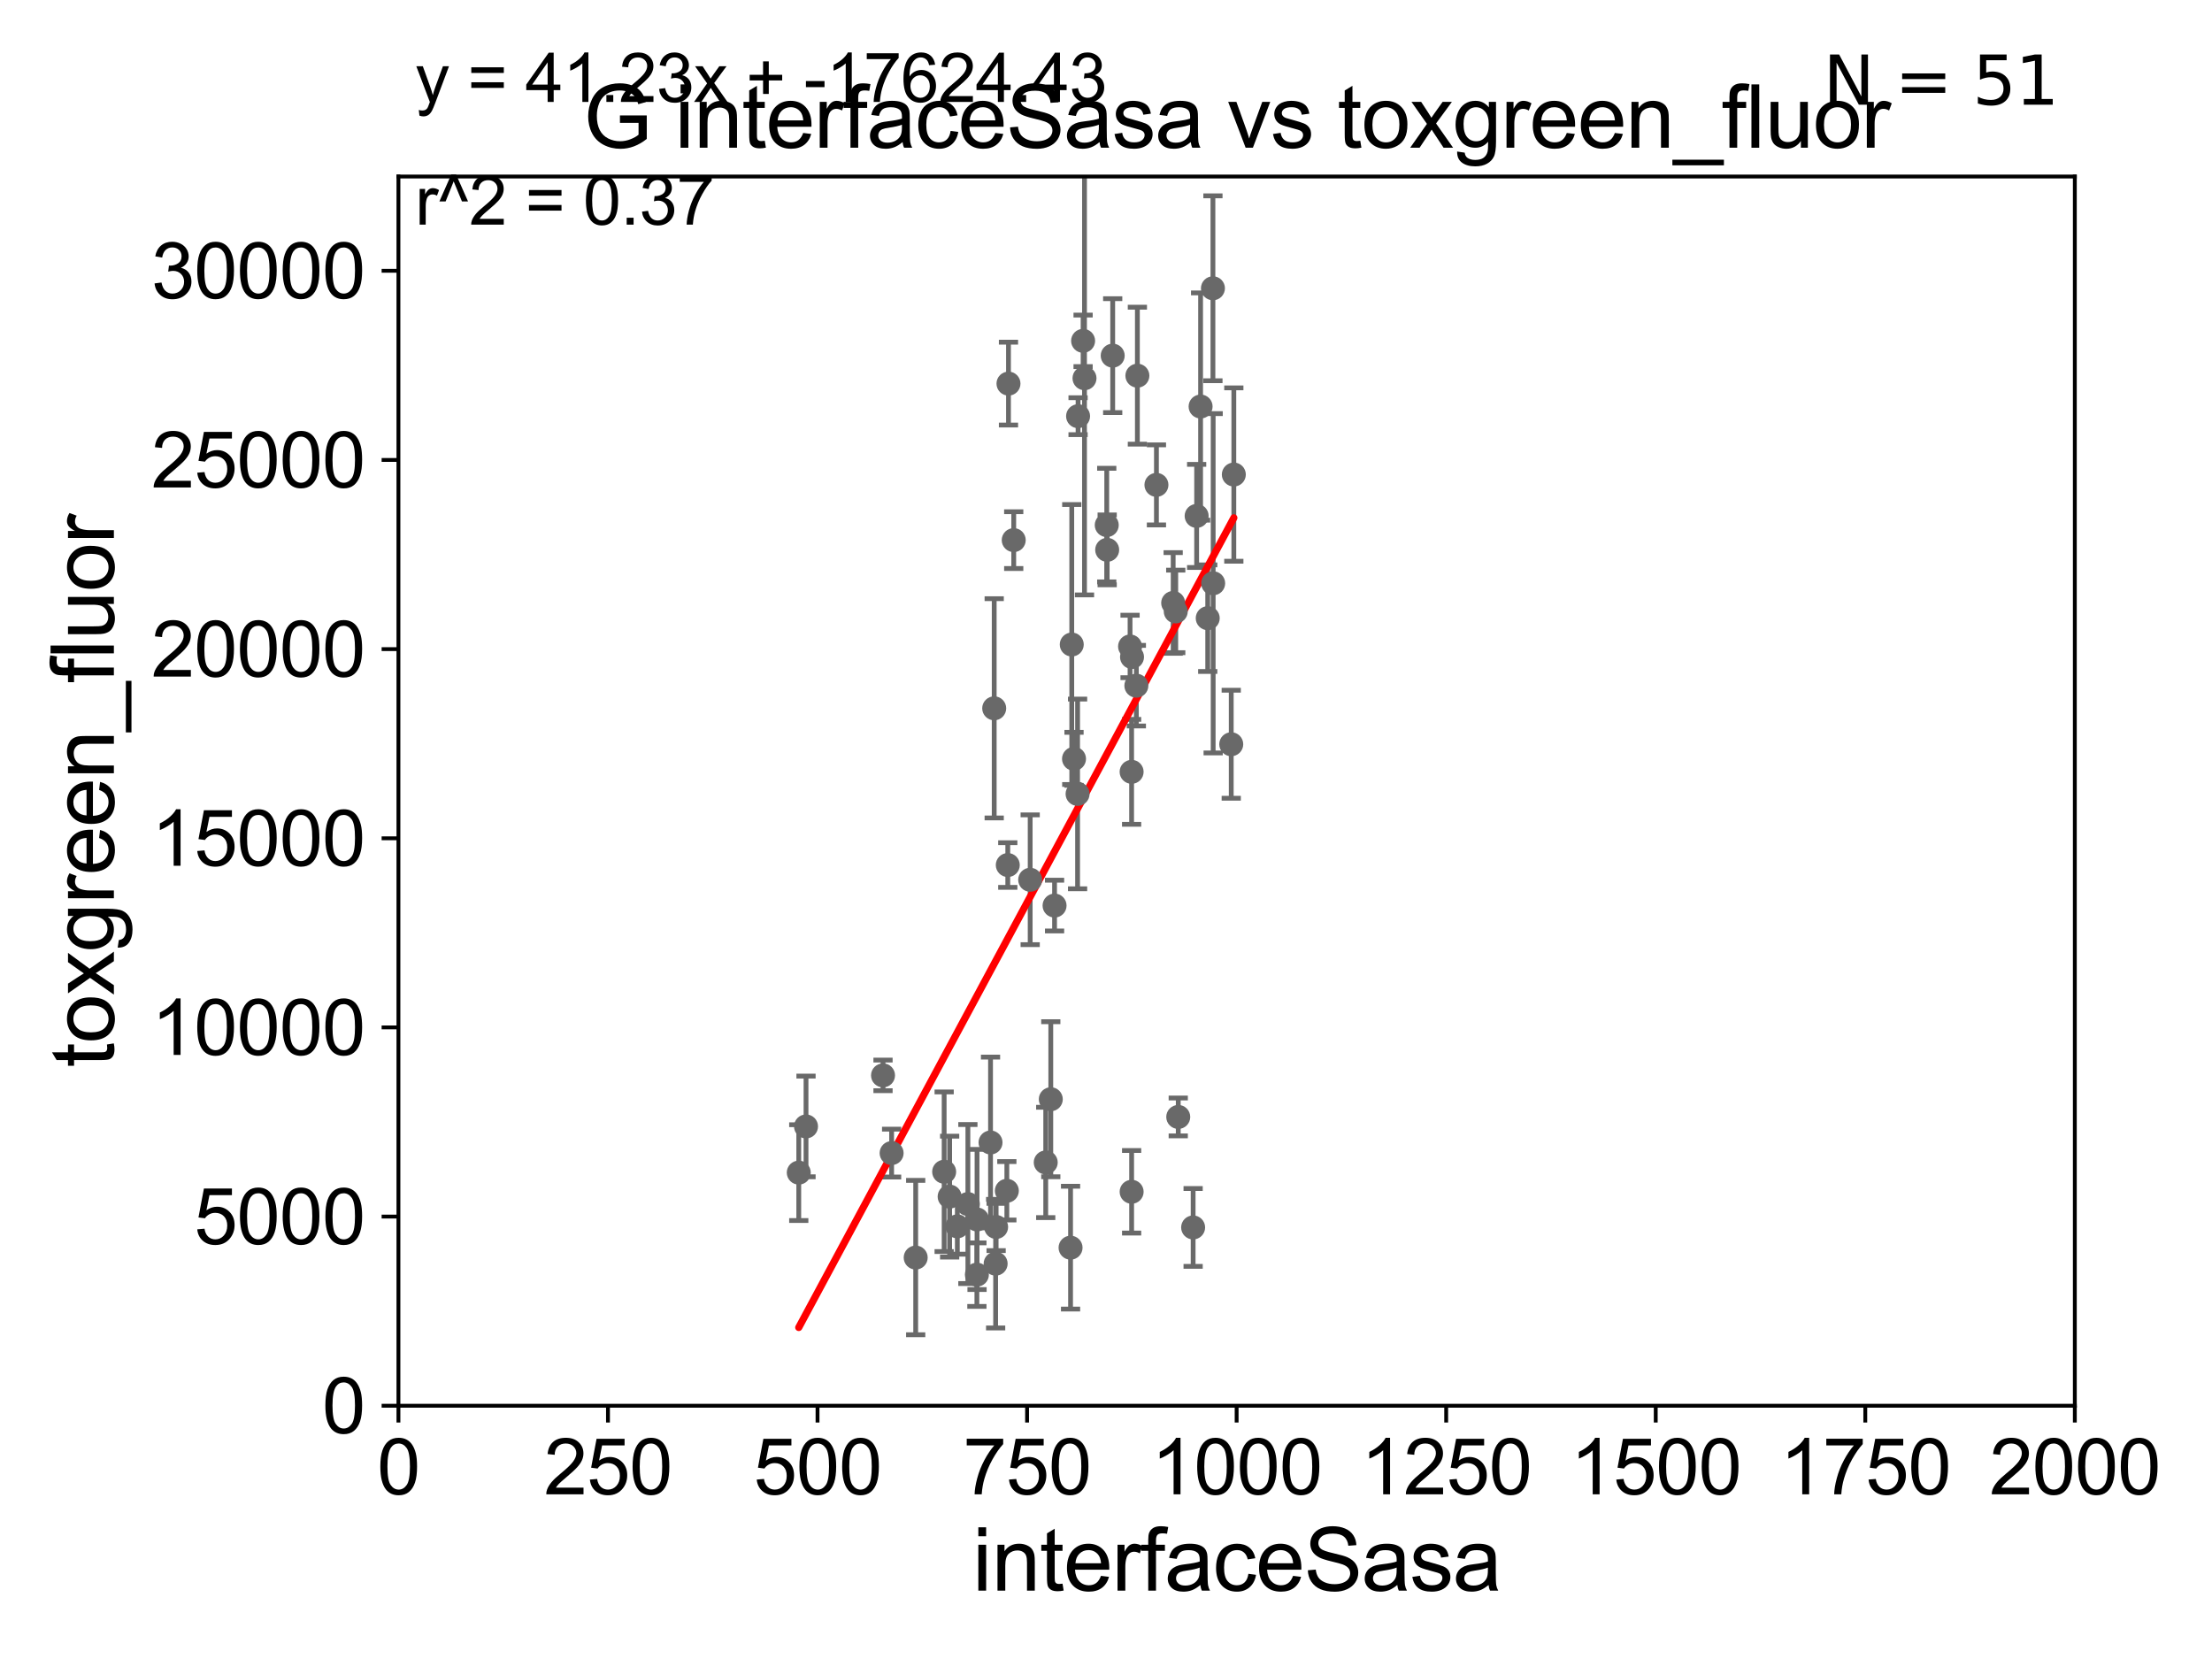 <?xml version="1.0" encoding="utf-8" standalone="no"?>
<!DOCTYPE svg PUBLIC "-//W3C//DTD SVG 1.1//EN"
  "http://www.w3.org/Graphics/SVG/1.1/DTD/svg11.dtd">
<svg xmlns:xlink="http://www.w3.org/1999/xlink" width="460.8pt" height="345.6pt" viewBox="0 0 460.8 345.6" xmlns="http://www.w3.org/2000/svg" version="1.1">
 <defs>
  <style type="text/css">*{stroke-linejoin: round; stroke-linecap: butt}</style>
 </defs>
 <g id="figure_1">
  <g id="patch_1">
   <path d="M 0 345.6 
L 460.8 345.6 
L 460.8 0 
L 0 0 
z
" style="fill: #ffffff"/>
  </g>
  <g id="axes_1">
   <g id="patch_2">
    <path d="M 83 292.84 
L 432.225 292.84 
L 432.225 36.775 
L 83 36.775 
z
" style="fill: #ffffff"/>
   </g>
   <g id="PathCollection_1">
    <defs>
     <path id="m0f97dfc940" d="M 0 1.118 
C 0.297 1.118 0.581 1 0.791 0.791 
C 1 0.581 1.118 0.297 1.118 0 
C 1.118 -0.297 1 -0.581 0.791 -0.791 
C 0.581 -1 0.297 -1.118 0 -1.118 
C -0.297 -1.118 -0.581 -1 -0.791 -0.791 
C -1 -0.581 -1.118 -0.297 -1.118 0 
C -1.118 0.297 -1 0.581 -0.791 0.791 
C -0.581 1 -0.297 1.118 0 1.118 
z
" style="stroke: #696969"/>
    </defs>
    <g clip-path="url(#pecb0c8614c)">
     <use xlink:href="#m0f97dfc940" x="252.725" y="121.509" style="fill: #696969; stroke: #696969"/>
     <use xlink:href="#m0f97dfc940" x="235.735" y="160.788" style="fill: #696969; stroke: #696969"/>
     <use xlink:href="#m0f97dfc940" x="235.739" y="248.27" style="fill: #696969; stroke: #696969"/>
     <use xlink:href="#m0f97dfc940" x="245.451" y="232.681" style="fill: #696969; stroke: #696969"/>
     <use xlink:href="#m0f97dfc940" x="248.55" y="255.698" style="fill: #696969; stroke: #696969"/>
     <use xlink:href="#m0f97dfc940" x="166.398" y="244.277" style="fill: #696969; stroke: #696969"/>
     <use xlink:href="#m0f97dfc940" x="223.017" y="259.913" style="fill: #696969; stroke: #696969"/>
     <use xlink:href="#m0f97dfc940" x="209.744" y="248.062" style="fill: #696969; stroke: #696969"/>
     <use xlink:href="#m0f97dfc940" x="230.645" y="114.543" style="fill: #696969; stroke: #696969"/>
     <use xlink:href="#m0f97dfc940" x="207.41" y="263.244" style="fill: #696969; stroke: #696969"/>
     <use xlink:href="#m0f97dfc940" x="207.511" y="255.603" style="fill: #696969; stroke: #696969"/>
     <use xlink:href="#m0f97dfc940" x="210.085" y="79.913" style="fill: #696969; stroke: #696969"/>
     <use xlink:href="#m0f97dfc940" x="209.94" y="180.204" style="fill: #696969; stroke: #696969"/>
     <use xlink:href="#m0f97dfc940" x="244.393" y="125.604" style="fill: #696969; stroke: #696969"/>
     <use xlink:href="#m0f97dfc940" x="217.845" y="242.157" style="fill: #696969; stroke: #696969"/>
     <use xlink:href="#m0f97dfc940" x="203.504" y="265.53" style="fill: #696969; stroke: #696969"/>
     <use xlink:href="#m0f97dfc940" x="196.685" y="244.096" style="fill: #696969; stroke: #696969"/>
     <use xlink:href="#m0f97dfc940" x="206.346" y="238" style="fill: #696969; stroke: #696969"/>
     <use xlink:href="#m0f97dfc940" x="183.95" y="224.022" style="fill: #696969; stroke: #696969"/>
     <use xlink:href="#m0f97dfc940" x="203.535" y="254.037" style="fill: #696969; stroke: #696969"/>
     <use xlink:href="#m0f97dfc940" x="185.74" y="240.209" style="fill: #696969; stroke: #696969"/>
     <use xlink:href="#m0f97dfc940" x="197.827" y="249.277" style="fill: #696969; stroke: #696969"/>
     <use xlink:href="#m0f97dfc940" x="201.628" y="250.824" style="fill: #696969; stroke: #696969"/>
     <use xlink:href="#m0f97dfc940" x="199.43" y="255.473" style="fill: #696969; stroke: #696969"/>
     <use xlink:href="#m0f97dfc940" x="190.755" y="261.975" style="fill: #696969; stroke: #696969"/>
     <use xlink:href="#m0f97dfc940" x="207.111" y="147.554" style="fill: #696969; stroke: #696969"/>
     <use xlink:href="#m0f97dfc940" x="218.899" y="228.989" style="fill: #696969; stroke: #696969"/>
     <use xlink:href="#m0f97dfc940" x="257.029" y="98.854" style="fill: #696969; stroke: #696969"/>
     <use xlink:href="#m0f97dfc940" x="252.676" y="60.054" style="fill: #696969; stroke: #696969"/>
     <use xlink:href="#m0f97dfc940" x="249.283" y="107.477" style="fill: #696969; stroke: #696969"/>
     <use xlink:href="#m0f97dfc940" x="256.49" y="155.039" style="fill: #696969; stroke: #696969"/>
     <use xlink:href="#m0f97dfc940" x="235.411" y="134.669" style="fill: #696969; stroke: #696969"/>
     <use xlink:href="#m0f97dfc940" x="214.605" y="183.272" style="fill: #696969; stroke: #696969"/>
     <use xlink:href="#m0f97dfc940" x="240.907" y="101.009" style="fill: #696969; stroke: #696969"/>
     <use xlink:href="#m0f97dfc940" x="223.268" y="134.265" style="fill: #696969; stroke: #696969"/>
     <use xlink:href="#m0f97dfc940" x="219.685" y="188.648" style="fill: #696969; stroke: #696969"/>
     <use xlink:href="#m0f97dfc940" x="250.106" y="84.686" style="fill: #696969; stroke: #696969"/>
     <use xlink:href="#m0f97dfc940" x="236.724" y="142.84" style="fill: #696969; stroke: #696969"/>
     <use xlink:href="#m0f97dfc940" x="230.555" y="109.389" style="fill: #696969; stroke: #696969"/>
     <use xlink:href="#m0f97dfc940" x="235.821" y="136.865" style="fill: #696969; stroke: #696969"/>
     <use xlink:href="#m0f97dfc940" x="225.63" y="71.003" style="fill: #696969; stroke: #696969"/>
     <use xlink:href="#m0f97dfc940" x="244.929" y="127.368" style="fill: #696969; stroke: #696969"/>
     <use xlink:href="#m0f97dfc940" x="251.592" y="128.779" style="fill: #696969; stroke: #696969"/>
     <use xlink:href="#m0f97dfc940" x="211.178" y="112.516" style="fill: #696969; stroke: #696969"/>
     <use xlink:href="#m0f97dfc940" x="231.796" y="74.086" style="fill: #696969; stroke: #696969"/>
     <use xlink:href="#m0f97dfc940" x="225.922" y="78.794" style="fill: #696969; stroke: #696969"/>
     <use xlink:href="#m0f97dfc940" x="224.583" y="86.698" style="fill: #696969; stroke: #696969"/>
     <use xlink:href="#m0f97dfc940" x="224.48" y="165.387" style="fill: #696969; stroke: #696969"/>
     <use xlink:href="#m0f97dfc940" x="223.738" y="158.076" style="fill: #696969; stroke: #696969"/>
     <use xlink:href="#m0f97dfc940" x="236.938" y="78.259" style="fill: #696969; stroke: #696969"/>
     <use xlink:href="#m0f97dfc940" x="167.909" y="234.659" style="fill: #696969; stroke: #696969"/>
    </g>
   </g>
   <g id="matplotlib.axis_1">
    <g id="xtick_1">
     <g id="line2d_1">
      <defs>
       <path id="m12a59102ec" d="M 0 0 
L 0 3.5 
" style="stroke: #000000; stroke-width: 0.8"/>
      </defs>
      <g>
       <use xlink:href="#m12a59102ec" x="83" y="292.84" style="stroke: #000000; stroke-width: 0.8"/>
      </g>
     </g>
     <g id="text_1">
      <!-- 0 -->
      <g transform="translate(78.551 311.293)scale(0.16 -0.16)">
       <defs>
        <path id="ArialMT-30" d="M 266 2259 
Q 266 3072 433 3567 
Q 600 4063 929 4331 
Q 1259 4600 1759 4600 
Q 2128 4600 2406 4451 
Q 2684 4303 2865 4023 
Q 3047 3744 3150 3342 
Q 3253 2941 3253 2259 
Q 3253 1453 3087 958 
Q 2922 463 2592 192 
Q 2263 -78 1759 -78 
Q 1097 -78 719 397 
Q 266 969 266 2259 
z
M 844 2259 
Q 844 1131 1108 757 
Q 1372 384 1759 384 
Q 2147 384 2411 759 
Q 2675 1134 2675 2259 
Q 2675 3391 2411 3762 
Q 2147 4134 1753 4134 
Q 1366 4134 1134 3806 
Q 844 3388 844 2259 
z
" transform="scale(0.016)"/>
       </defs>
       <use xlink:href="#ArialMT-30"/>
      </g>
     </g>
    </g>
    <g id="xtick_2">
     <g id="line2d_2">
      <g>
       <use xlink:href="#m12a59102ec" x="126.653" y="292.84" style="stroke: #000000; stroke-width: 0.8"/>
      </g>
     </g>
     <g id="text_2">
      <!-- 250 -->
      <g transform="translate(113.307 311.293)scale(0.16 -0.16)">
       <defs>
        <path id="ArialMT-32" d="M 3222 541 
L 3222 0 
L 194 0 
Q 188 203 259 391 
Q 375 700 629 1000 
Q 884 1300 1366 1694 
Q 2113 2306 2375 2664 
Q 2638 3022 2638 3341 
Q 2638 3675 2398 3904 
Q 2159 4134 1775 4134 
Q 1369 4134 1125 3890 
Q 881 3647 878 3216 
L 300 3275 
Q 359 3922 746 4261 
Q 1134 4600 1788 4600 
Q 2447 4600 2831 4234 
Q 3216 3869 3216 3328 
Q 3216 3053 3103 2787 
Q 2991 2522 2730 2228 
Q 2469 1934 1863 1422 
Q 1356 997 1212 845 
Q 1069 694 975 541 
L 3222 541 
z
" transform="scale(0.016)"/>
        <path id="ArialMT-35" d="M 266 1200 
L 856 1250 
Q 922 819 1161 601 
Q 1400 384 1738 384 
Q 2144 384 2425 690 
Q 2706 997 2706 1503 
Q 2706 1984 2436 2262 
Q 2166 2541 1728 2541 
Q 1456 2541 1237 2417 
Q 1019 2294 894 2097 
L 366 2166 
L 809 4519 
L 3088 4519 
L 3088 3981 
L 1259 3981 
L 1013 2750 
Q 1425 3038 1878 3038 
Q 2478 3038 2890 2622 
Q 3303 2206 3303 1553 
Q 3303 931 2941 478 
Q 2500 -78 1738 -78 
Q 1113 -78 717 272 
Q 322 622 266 1200 
z
" transform="scale(0.016)"/>
       </defs>
       <use xlink:href="#ArialMT-32"/>
       <use xlink:href="#ArialMT-35" x="55.615"/>
       <use xlink:href="#ArialMT-30" x="111.23"/>
      </g>
     </g>
    </g>
    <g id="xtick_3">
     <g id="line2d_3">
      <g>
       <use xlink:href="#m12a59102ec" x="170.306" y="292.84" style="stroke: #000000; stroke-width: 0.8"/>
      </g>
     </g>
     <g id="text_3">
      <!-- 500 -->
      <g transform="translate(156.96 311.293)scale(0.16 -0.16)">
       <use xlink:href="#ArialMT-35"/>
       <use xlink:href="#ArialMT-30" x="55.615"/>
       <use xlink:href="#ArialMT-30" x="111.23"/>
      </g>
     </g>
    </g>
    <g id="xtick_4">
     <g id="line2d_4">
      <g>
       <use xlink:href="#m12a59102ec" x="213.959" y="292.84" style="stroke: #000000; stroke-width: 0.8"/>
      </g>
     </g>
     <g id="text_4">
      <!-- 750 -->
      <g transform="translate(200.613 311.293)scale(0.16 -0.16)">
       <defs>
        <path id="ArialMT-37" d="M 303 3981 
L 303 4522 
L 3269 4522 
L 3269 4084 
Q 2831 3619 2401 2847 
Q 1972 2075 1738 1259 
Q 1569 684 1522 0 
L 944 0 
Q 953 541 1156 1306 
Q 1359 2072 1739 2783 
Q 2119 3494 2547 3981 
L 303 3981 
z
" transform="scale(0.016)"/>
       </defs>
       <use xlink:href="#ArialMT-37"/>
       <use xlink:href="#ArialMT-35" x="55.615"/>
       <use xlink:href="#ArialMT-30" x="111.23"/>
      </g>
     </g>
    </g>
    <g id="xtick_5">
     <g id="line2d_5">
      <g>
       <use xlink:href="#m12a59102ec" x="257.613" y="292.84" style="stroke: #000000; stroke-width: 0.8"/>
      </g>
     </g>
     <g id="text_5">
      <!-- 1000 -->
      <g transform="translate(239.817 311.293)scale(0.16 -0.16)">
       <defs>
        <path id="ArialMT-31" d="M 2384 0 
L 1822 0 
L 1822 3584 
Q 1619 3391 1289 3197 
Q 959 3003 697 2906 
L 697 3450 
Q 1169 3672 1522 3987 
Q 1875 4303 2022 4600 
L 2384 4600 
L 2384 0 
z
" transform="scale(0.016)"/>
       </defs>
       <use xlink:href="#ArialMT-31"/>
       <use xlink:href="#ArialMT-30" x="55.615"/>
       <use xlink:href="#ArialMT-30" x="111.23"/>
       <use xlink:href="#ArialMT-30" x="166.846"/>
      </g>
     </g>
    </g>
    <g id="xtick_6">
     <g id="line2d_6">
      <g>
       <use xlink:href="#m12a59102ec" x="301.266" y="292.84" style="stroke: #000000; stroke-width: 0.8"/>
      </g>
     </g>
     <g id="text_6">
      <!-- 1250 -->
      <g transform="translate(283.471 311.293)scale(0.16 -0.16)">
       <use xlink:href="#ArialMT-31"/>
       <use xlink:href="#ArialMT-32" x="55.615"/>
       <use xlink:href="#ArialMT-35" x="111.23"/>
       <use xlink:href="#ArialMT-30" x="166.846"/>
      </g>
     </g>
    </g>
    <g id="xtick_7">
     <g id="line2d_7">
      <g>
       <use xlink:href="#m12a59102ec" x="344.919" y="292.84" style="stroke: #000000; stroke-width: 0.8"/>
      </g>
     </g>
     <g id="text_7">
      <!-- 1500 -->
      <g transform="translate(327.124 311.293)scale(0.16 -0.16)">
       <use xlink:href="#ArialMT-31"/>
       <use xlink:href="#ArialMT-35" x="55.615"/>
       <use xlink:href="#ArialMT-30" x="111.23"/>
       <use xlink:href="#ArialMT-30" x="166.846"/>
      </g>
     </g>
    </g>
    <g id="xtick_8">
     <g id="line2d_8">
      <g>
       <use xlink:href="#m12a59102ec" x="388.572" y="292.84" style="stroke: #000000; stroke-width: 0.8"/>
      </g>
     </g>
     <g id="text_8">
      <!-- 1750 -->
      <g transform="translate(370.777 311.293)scale(0.16 -0.16)">
       <use xlink:href="#ArialMT-31"/>
       <use xlink:href="#ArialMT-37" x="55.615"/>
       <use xlink:href="#ArialMT-35" x="111.23"/>
       <use xlink:href="#ArialMT-30" x="166.846"/>
      </g>
     </g>
    </g>
    <g id="xtick_9">
     <g id="line2d_9">
      <g>
       <use xlink:href="#m12a59102ec" x="432.225" y="292.84" style="stroke: #000000; stroke-width: 0.8"/>
      </g>
     </g>
     <g id="text_9">
      <!-- 2000 -->
      <g transform="translate(414.43 311.293)scale(0.16 -0.16)">
       <use xlink:href="#ArialMT-32"/>
       <use xlink:href="#ArialMT-30" x="55.615"/>
       <use xlink:href="#ArialMT-30" x="111.23"/>
       <use xlink:href="#ArialMT-30" x="166.846"/>
      </g>
     </g>
    </g>
    <g id="text_10">
     <!-- interfaceSasa -->
     <g transform="translate(202.583 331.357)scale(0.18 -0.18)">
      <defs>
       <path id="ArialMT-69" d="M 425 3934 
L 425 4581 
L 988 4581 
L 988 3934 
L 425 3934 
z
M 425 0 
L 425 3319 
L 988 3319 
L 988 0 
L 425 0 
z
" transform="scale(0.016)"/>
       <path id="ArialMT-6e" d="M 422 0 
L 422 3319 
L 928 3319 
L 928 2847 
Q 1294 3394 1984 3394 
Q 2284 3394 2536 3286 
Q 2788 3178 2913 3003 
Q 3038 2828 3088 2588 
Q 3119 2431 3119 2041 
L 3119 0 
L 2556 0 
L 2556 2019 
Q 2556 2363 2490 2533 
Q 2425 2703 2258 2804 
Q 2091 2906 1866 2906 
Q 1506 2906 1245 2678 
Q 984 2450 984 1813 
L 984 0 
L 422 0 
z
" transform="scale(0.016)"/>
       <path id="ArialMT-74" d="M 1650 503 
L 1731 6 
Q 1494 -44 1306 -44 
Q 1000 -44 831 53 
Q 663 150 594 308 
Q 525 466 525 972 
L 525 2881 
L 113 2881 
L 113 3319 
L 525 3319 
L 525 4141 
L 1084 4478 
L 1084 3319 
L 1650 3319 
L 1650 2881 
L 1084 2881 
L 1084 941 
Q 1084 700 1114 631 
Q 1144 563 1211 522 
Q 1278 481 1403 481 
Q 1497 481 1650 503 
z
" transform="scale(0.016)"/>
       <path id="ArialMT-65" d="M 2694 1069 
L 3275 997 
Q 3138 488 2766 206 
Q 2394 -75 1816 -75 
Q 1088 -75 661 373 
Q 234 822 234 1631 
Q 234 2469 665 2931 
Q 1097 3394 1784 3394 
Q 2450 3394 2872 2941 
Q 3294 2488 3294 1666 
Q 3294 1616 3291 1516 
L 816 1516 
Q 847 969 1125 678 
Q 1403 388 1819 388 
Q 2128 388 2347 550 
Q 2566 713 2694 1069 
z
M 847 1978 
L 2700 1978 
Q 2663 2397 2488 2606 
Q 2219 2931 1791 2931 
Q 1403 2931 1139 2672 
Q 875 2413 847 1978 
z
" transform="scale(0.016)"/>
       <path id="ArialMT-72" d="M 416 0 
L 416 3319 
L 922 3319 
L 922 2816 
Q 1116 3169 1280 3281 
Q 1444 3394 1641 3394 
Q 1925 3394 2219 3213 
L 2025 2691 
Q 1819 2813 1613 2813 
Q 1428 2813 1281 2702 
Q 1134 2591 1072 2394 
Q 978 2094 978 1738 
L 978 0 
L 416 0 
z
" transform="scale(0.016)"/>
       <path id="ArialMT-66" d="M 556 0 
L 556 2881 
L 59 2881 
L 59 3319 
L 556 3319 
L 556 3672 
Q 556 4006 616 4169 
Q 697 4388 901 4523 
Q 1106 4659 1475 4659 
Q 1713 4659 2000 4603 
L 1916 4113 
Q 1741 4144 1584 4144 
Q 1328 4144 1222 4034 
Q 1116 3925 1116 3625 
L 1116 3319 
L 1763 3319 
L 1763 2881 
L 1116 2881 
L 1116 0 
L 556 0 
z
" transform="scale(0.016)"/>
       <path id="ArialMT-61" d="M 2588 409 
Q 2275 144 1986 34 
Q 1697 -75 1366 -75 
Q 819 -75 525 192 
Q 231 459 231 875 
Q 231 1119 342 1320 
Q 453 1522 633 1644 
Q 813 1766 1038 1828 
Q 1203 1872 1538 1913 
Q 2219 1994 2541 2106 
Q 2544 2222 2544 2253 
Q 2544 2597 2384 2738 
Q 2169 2928 1744 2928 
Q 1347 2928 1158 2789 
Q 969 2650 878 2297 
L 328 2372 
Q 403 2725 575 2942 
Q 747 3159 1072 3276 
Q 1397 3394 1825 3394 
Q 2250 3394 2515 3294 
Q 2781 3194 2906 3042 
Q 3031 2891 3081 2659 
Q 3109 2516 3109 2141 
L 3109 1391 
Q 3109 606 3145 398 
Q 3181 191 3288 0 
L 2700 0 
Q 2613 175 2588 409 
z
M 2541 1666 
Q 2234 1541 1622 1453 
Q 1275 1403 1131 1340 
Q 988 1278 909 1158 
Q 831 1038 831 891 
Q 831 666 1001 516 
Q 1172 366 1500 366 
Q 1825 366 2078 508 
Q 2331 650 2450 897 
Q 2541 1088 2541 1459 
L 2541 1666 
z
" transform="scale(0.016)"/>
       <path id="ArialMT-63" d="M 2588 1216 
L 3141 1144 
Q 3050 572 2676 248 
Q 2303 -75 1759 -75 
Q 1078 -75 664 370 
Q 250 816 250 1647 
Q 250 2184 428 2587 
Q 606 2991 970 3192 
Q 1334 3394 1763 3394 
Q 2303 3394 2647 3120 
Q 2991 2847 3088 2344 
L 2541 2259 
Q 2463 2594 2264 2762 
Q 2066 2931 1784 2931 
Q 1359 2931 1093 2626 
Q 828 2322 828 1663 
Q 828 994 1084 691 
Q 1341 388 1753 388 
Q 2084 388 2306 591 
Q 2528 794 2588 1216 
z
" transform="scale(0.016)"/>
       <path id="ArialMT-53" d="M 288 1472 
L 859 1522 
Q 900 1178 1048 958 
Q 1197 738 1509 602 
Q 1822 466 2213 466 
Q 2559 466 2825 569 
Q 3091 672 3220 851 
Q 3350 1031 3350 1244 
Q 3350 1459 3225 1620 
Q 3100 1781 2813 1891 
Q 2628 1963 1997 2114 
Q 1366 2266 1113 2400 
Q 784 2572 623 2826 
Q 463 3081 463 3397 
Q 463 3744 659 4045 
Q 856 4347 1234 4503 
Q 1613 4659 2075 4659 
Q 2584 4659 2973 4495 
Q 3363 4331 3572 4012 
Q 3781 3694 3797 3291 
L 3216 3247 
Q 3169 3681 2898 3903 
Q 2628 4125 2100 4125 
Q 1550 4125 1298 3923 
Q 1047 3722 1047 3438 
Q 1047 3191 1225 3031 
Q 1400 2872 2139 2705 
Q 2878 2538 3153 2413 
Q 3553 2228 3743 1945 
Q 3934 1663 3934 1294 
Q 3934 928 3725 604 
Q 3516 281 3123 101 
Q 2731 -78 2241 -78 
Q 1619 -78 1198 103 
Q 778 284 539 648 
Q 300 1013 288 1472 
z
" transform="scale(0.016)"/>
       <path id="ArialMT-73" d="M 197 991 
L 753 1078 
Q 800 744 1014 566 
Q 1228 388 1613 388 
Q 2000 388 2187 545 
Q 2375 703 2375 916 
Q 2375 1106 2209 1216 
Q 2094 1291 1634 1406 
Q 1016 1563 777 1677 
Q 538 1791 414 1992 
Q 291 2194 291 2438 
Q 291 2659 392 2848 
Q 494 3038 669 3163 
Q 800 3259 1026 3326 
Q 1253 3394 1513 3394 
Q 1903 3394 2198 3281 
Q 2494 3169 2634 2976 
Q 2775 2784 2828 2463 
L 2278 2388 
Q 2241 2644 2061 2787 
Q 1881 2931 1553 2931 
Q 1166 2931 1000 2803 
Q 834 2675 834 2503 
Q 834 2394 903 2306 
Q 972 2216 1119 2156 
Q 1203 2125 1616 2013 
Q 2213 1853 2448 1751 
Q 2684 1650 2818 1456 
Q 2953 1263 2953 975 
Q 2953 694 2789 445 
Q 2625 197 2315 61 
Q 2006 -75 1616 -75 
Q 969 -75 630 194 
Q 291 463 197 991 
z
" transform="scale(0.016)"/>
      </defs>
      <use xlink:href="#ArialMT-69"/>
      <use xlink:href="#ArialMT-6e" x="22.217"/>
      <use xlink:href="#ArialMT-74" x="77.832"/>
      <use xlink:href="#ArialMT-65" x="105.615"/>
      <use xlink:href="#ArialMT-72" x="161.23"/>
      <use xlink:href="#ArialMT-66" x="194.531"/>
      <use xlink:href="#ArialMT-61" x="222.314"/>
      <use xlink:href="#ArialMT-63" x="277.93"/>
      <use xlink:href="#ArialMT-65" x="327.93"/>
      <use xlink:href="#ArialMT-53" x="383.545"/>
      <use xlink:href="#ArialMT-61" x="450.244"/>
      <use xlink:href="#ArialMT-73" x="505.859"/>
      <use xlink:href="#ArialMT-61" x="555.859"/>
     </g>
    </g>
   </g>
   <g id="matplotlib.axis_2">
    <g id="ytick_1">
     <g id="line2d_10">
      <defs>
       <path id="m353b57141e" d="M 0 0 
L -3.5 0 
" style="stroke: #000000; stroke-width: 0.8"/>
      </defs>
      <g>
       <use xlink:href="#m353b57141e" x="83" y="292.84" style="stroke: #000000; stroke-width: 0.8"/>
      </g>
     </g>
     <g id="text_11">
      <!-- 0 -->
      <g transform="translate(67.103 298.566)scale(0.16 -0.16)">
       <use xlink:href="#ArialMT-30"/>
      </g>
     </g>
    </g>
    <g id="ytick_2">
     <g id="line2d_11">
      <g>
       <use xlink:href="#m353b57141e" x="83" y="253.435" style="stroke: #000000; stroke-width: 0.8"/>
      </g>
     </g>
     <g id="text_12">
      <!-- 5000 -->
      <g transform="translate(40.41 259.162)scale(0.16 -0.16)">
       <use xlink:href="#ArialMT-35"/>
       <use xlink:href="#ArialMT-30" x="55.615"/>
       <use xlink:href="#ArialMT-30" x="111.23"/>
       <use xlink:href="#ArialMT-30" x="166.846"/>
      </g>
     </g>
    </g>
    <g id="ytick_3">
     <g id="line2d_12">
      <g>
       <use xlink:href="#m353b57141e" x="83" y="214.031" style="stroke: #000000; stroke-width: 0.8"/>
      </g>
     </g>
     <g id="text_13">
      <!-- 10000 -->
      <g transform="translate(31.512 219.757)scale(0.16 -0.16)">
       <use xlink:href="#ArialMT-31"/>
       <use xlink:href="#ArialMT-30" x="55.615"/>
       <use xlink:href="#ArialMT-30" x="111.23"/>
       <use xlink:href="#ArialMT-30" x="166.846"/>
       <use xlink:href="#ArialMT-30" x="222.461"/>
      </g>
     </g>
    </g>
    <g id="ytick_4">
     <g id="line2d_13">
      <g>
       <use xlink:href="#m353b57141e" x="83" y="174.626" style="stroke: #000000; stroke-width: 0.8"/>
      </g>
     </g>
     <g id="text_14">
      <!-- 15000 -->
      <g transform="translate(31.512 180.352)scale(0.16 -0.16)">
       <use xlink:href="#ArialMT-31"/>
       <use xlink:href="#ArialMT-35" x="55.615"/>
       <use xlink:href="#ArialMT-30" x="111.23"/>
       <use xlink:href="#ArialMT-30" x="166.846"/>
       <use xlink:href="#ArialMT-30" x="222.461"/>
      </g>
     </g>
    </g>
    <g id="ytick_5">
     <g id="line2d_14">
      <g>
       <use xlink:href="#m353b57141e" x="83" y="135.221" style="stroke: #000000; stroke-width: 0.8"/>
      </g>
     </g>
     <g id="text_15">
      <!-- 20000 -->
      <g transform="translate(31.512 140.948)scale(0.16 -0.16)">
       <use xlink:href="#ArialMT-32"/>
       <use xlink:href="#ArialMT-30" x="55.615"/>
       <use xlink:href="#ArialMT-30" x="111.23"/>
       <use xlink:href="#ArialMT-30" x="166.846"/>
       <use xlink:href="#ArialMT-30" x="222.461"/>
      </g>
     </g>
    </g>
    <g id="ytick_6">
     <g id="line2d_15">
      <g>
       <use xlink:href="#m353b57141e" x="83" y="95.817" style="stroke: #000000; stroke-width: 0.8"/>
      </g>
     </g>
     <g id="text_16">
      <!-- 25000 -->
      <g transform="translate(31.512 101.543)scale(0.16 -0.16)">
       <use xlink:href="#ArialMT-32"/>
       <use xlink:href="#ArialMT-35" x="55.615"/>
       <use xlink:href="#ArialMT-30" x="111.23"/>
       <use xlink:href="#ArialMT-30" x="166.846"/>
       <use xlink:href="#ArialMT-30" x="222.461"/>
      </g>
     </g>
    </g>
    <g id="ytick_7">
     <g id="line2d_16">
      <g>
       <use xlink:href="#m353b57141e" x="83" y="56.412" style="stroke: #000000; stroke-width: 0.8"/>
      </g>
     </g>
     <g id="text_17">
      <!-- 30000 -->
      <g transform="translate(31.512 62.138)scale(0.16 -0.16)">
       <defs>
        <path id="ArialMT-33" d="M 269 1209 
L 831 1284 
Q 928 806 1161 595 
Q 1394 384 1728 384 
Q 2125 384 2398 659 
Q 2672 934 2672 1341 
Q 2672 1728 2419 1979 
Q 2166 2231 1775 2231 
Q 1616 2231 1378 2169 
L 1441 2663 
Q 1497 2656 1531 2656 
Q 1891 2656 2178 2843 
Q 2466 3031 2466 3422 
Q 2466 3731 2256 3934 
Q 2047 4138 1716 4138 
Q 1388 4138 1169 3931 
Q 950 3725 888 3313 
L 325 3413 
Q 428 3978 793 4289 
Q 1159 4600 1703 4600 
Q 2078 4600 2393 4439 
Q 2709 4278 2876 4000 
Q 3044 3722 3044 3409 
Q 3044 3113 2884 2869 
Q 2725 2625 2413 2481 
Q 2819 2388 3044 2092 
Q 3269 1797 3269 1353 
Q 3269 753 2831 336 
Q 2394 -81 1725 -81 
Q 1122 -81 723 278 
Q 325 638 269 1209 
z
" transform="scale(0.016)"/>
       </defs>
       <use xlink:href="#ArialMT-33"/>
       <use xlink:href="#ArialMT-30" x="55.615"/>
       <use xlink:href="#ArialMT-30" x="111.23"/>
       <use xlink:href="#ArialMT-30" x="166.846"/>
       <use xlink:href="#ArialMT-30" x="222.461"/>
      </g>
     </g>
    </g>
    <g id="text_18">
     <!-- toxgreen_fluor -->
     <g transform="translate(23.724 222.34)rotate(-90)scale(0.18 -0.18)">
      <defs>
       <path id="ArialMT-6f" d="M 213 1659 
Q 213 2581 725 3025 
Q 1153 3394 1769 3394 
Q 2453 3394 2887 2945 
Q 3322 2497 3322 1706 
Q 3322 1066 3130 698 
Q 2938 331 2570 128 
Q 2203 -75 1769 -75 
Q 1072 -75 642 372 
Q 213 819 213 1659 
z
M 791 1659 
Q 791 1022 1069 705 
Q 1347 388 1769 388 
Q 2188 388 2466 706 
Q 2744 1025 2744 1678 
Q 2744 2294 2464 2611 
Q 2184 2928 1769 2928 
Q 1347 2928 1069 2612 
Q 791 2297 791 1659 
z
" transform="scale(0.016)"/>
       <path id="ArialMT-78" d="M 47 0 
L 1259 1725 
L 138 3319 
L 841 3319 
L 1350 2541 
Q 1494 2319 1581 2169 
Q 1719 2375 1834 2534 
L 2394 3319 
L 3066 3319 
L 1919 1756 
L 3153 0 
L 2463 0 
L 1781 1031 
L 1600 1309 
L 728 0 
L 47 0 
z
" transform="scale(0.016)"/>
       <path id="ArialMT-67" d="M 319 -275 
L 866 -356 
Q 900 -609 1056 -725 
Q 1266 -881 1628 -881 
Q 2019 -881 2231 -725 
Q 2444 -569 2519 -288 
Q 2563 -116 2559 434 
Q 2191 0 1641 0 
Q 956 0 581 494 
Q 206 988 206 1678 
Q 206 2153 378 2554 
Q 550 2956 876 3175 
Q 1203 3394 1644 3394 
Q 2231 3394 2613 2919 
L 2613 3319 
L 3131 3319 
L 3131 450 
Q 3131 -325 2973 -648 
Q 2816 -972 2473 -1159 
Q 2131 -1347 1631 -1347 
Q 1038 -1347 672 -1080 
Q 306 -813 319 -275 
z
M 784 1719 
Q 784 1066 1043 766 
Q 1303 466 1694 466 
Q 2081 466 2343 764 
Q 2606 1063 2606 1700 
Q 2606 2309 2336 2618 
Q 2066 2928 1684 2928 
Q 1309 2928 1046 2623 
Q 784 2319 784 1719 
z
" transform="scale(0.016)"/>
       <path id="ArialMT-5f" d="M -97 -1272 
L -97 -866 
L 3631 -866 
L 3631 -1272 
L -97 -1272 
z
" transform="scale(0.016)"/>
       <path id="ArialMT-6c" d="M 409 0 
L 409 4581 
L 972 4581 
L 972 0 
L 409 0 
z
" transform="scale(0.016)"/>
       <path id="ArialMT-75" d="M 2597 0 
L 2597 488 
Q 2209 -75 1544 -75 
Q 1250 -75 995 37 
Q 741 150 617 320 
Q 494 491 444 738 
Q 409 903 409 1263 
L 409 3319 
L 972 3319 
L 972 1478 
Q 972 1038 1006 884 
Q 1059 663 1231 536 
Q 1403 409 1656 409 
Q 1909 409 2131 539 
Q 2353 669 2445 892 
Q 2538 1116 2538 1541 
L 2538 3319 
L 3100 3319 
L 3100 0 
L 2597 0 
z
" transform="scale(0.016)"/>
      </defs>
      <use xlink:href="#ArialMT-74"/>
      <use xlink:href="#ArialMT-6f" x="27.783"/>
      <use xlink:href="#ArialMT-78" x="83.398"/>
      <use xlink:href="#ArialMT-67" x="133.398"/>
      <use xlink:href="#ArialMT-72" x="189.014"/>
      <use xlink:href="#ArialMT-65" x="222.314"/>
      <use xlink:href="#ArialMT-65" x="277.93"/>
      <use xlink:href="#ArialMT-6e" x="333.545"/>
      <use xlink:href="#ArialMT-5f" x="389.16"/>
      <use xlink:href="#ArialMT-66" x="444.775"/>
      <use xlink:href="#ArialMT-6c" x="472.559"/>
      <use xlink:href="#ArialMT-75" x="494.775"/>
      <use xlink:href="#ArialMT-6f" x="550.391"/>
      <use xlink:href="#ArialMT-72" x="606.006"/>
     </g>
    </g>
   </g>
   <g id="LineCollection_1">
    <path d="M 252.725 156.853 
L 252.725 86.165 
" clip-path="url(#pecb0c8614c)" style="fill: none; stroke: #696969"/>
    <path d="M 235.735 171.716 
L 235.735 149.86 
" clip-path="url(#pecb0c8614c)" style="fill: none; stroke: #696969"/>
    <path d="M 235.739 256.868 
L 235.739 239.671 
" clip-path="url(#pecb0c8614c)" style="fill: none; stroke: #696969"/>
    <path d="M 245.451 236.627 
L 245.451 228.734 
" clip-path="url(#pecb0c8614c)" style="fill: none; stroke: #696969"/>
    <path d="M 248.55 263.806 
L 248.55 247.59 
" clip-path="url(#pecb0c8614c)" style="fill: none; stroke: #696969"/>
    <path d="M 166.398 254.255 
L 166.398 234.299 
" clip-path="url(#pecb0c8614c)" style="fill: none; stroke: #696969"/>
    <path d="M 223.017 272.705 
L 223.017 247.12 
" clip-path="url(#pecb0c8614c)" style="fill: none; stroke: #696969"/>
    <path d="M 209.744 254.149 
L 209.744 241.976 
" clip-path="url(#pecb0c8614c)" style="fill: none; stroke: #696969"/>
    <path d="M 230.645 121.822 
L 230.645 107.264 
" clip-path="url(#pecb0c8614c)" style="fill: none; stroke: #696969"/>
    <path d="M 207.41 276.639 
L 207.41 249.848 
" clip-path="url(#pecb0c8614c)" style="fill: none; stroke: #696969"/>
    <path d="M 207.511 260.527 
L 207.511 250.679 
" clip-path="url(#pecb0c8614c)" style="fill: none; stroke: #696969"/>
    <path d="M 210.085 88.543 
L 210.085 71.283 
" clip-path="url(#pecb0c8614c)" style="fill: none; stroke: #696969"/>
    <path d="M 209.94 184.856 
L 209.94 175.551 
" clip-path="url(#pecb0c8614c)" style="fill: none; stroke: #696969"/>
    <path d="M 244.393 136.09 
L 244.393 115.117 
" clip-path="url(#pecb0c8614c)" style="fill: none; stroke: #696969"/>
    <path d="M 217.845 253.647 
L 217.845 230.666 
" clip-path="url(#pecb0c8614c)" style="fill: none; stroke: #696969"/>
    <path d="M 203.504 272.148 
L 203.504 258.911 
" clip-path="url(#pecb0c8614c)" style="fill: none; stroke: #696969"/>
    <path d="M 196.685 260.72 
L 196.685 227.471 
" clip-path="url(#pecb0c8614c)" style="fill: none; stroke: #696969"/>
    <path d="M 206.346 255.789 
L 206.346 220.212 
" clip-path="url(#pecb0c8614c)" style="fill: none; stroke: #696969"/>
    <path d="M 183.95 227.21 
L 183.95 220.833 
" clip-path="url(#pecb0c8614c)" style="fill: none; stroke: #696969"/>
    <path d="M 203.535 268.638 
L 203.535 239.436 
" clip-path="url(#pecb0c8614c)" style="fill: none; stroke: #696969"/>
    <path d="M 185.74 245.196 
L 185.74 235.223 
" clip-path="url(#pecb0c8614c)" style="fill: none; stroke: #696969"/>
    <path d="M 197.827 261.868 
L 197.827 236.686 
" clip-path="url(#pecb0c8614c)" style="fill: none; stroke: #696969"/>
    <path d="M 201.628 267.388 
L 201.628 234.26 
" clip-path="url(#pecb0c8614c)" style="fill: none; stroke: #696969"/>
    <path d="M 199.43 261.269 
L 199.43 249.676 
" clip-path="url(#pecb0c8614c)" style="fill: none; stroke: #696969"/>
    <path d="M 190.755 278.053 
L 190.755 245.896 
" clip-path="url(#pecb0c8614c)" style="fill: none; stroke: #696969"/>
    <path d="M 207.111 170.389 
L 207.111 124.719 
" clip-path="url(#pecb0c8614c)" style="fill: none; stroke: #696969"/>
    <path d="M 218.899 245.137 
L 218.899 212.84 
" clip-path="url(#pecb0c8614c)" style="fill: none; stroke: #696969"/>
    <path d="M 257.029 116.912 
L 257.029 80.797 
" clip-path="url(#pecb0c8614c)" style="fill: none; stroke: #696969"/>
    <path d="M 252.676 79.311 
L 252.676 40.796 
" clip-path="url(#pecb0c8614c)" style="fill: none; stroke: #696969"/>
    <path d="M 249.283 118.22 
L 249.283 96.734 
" clip-path="url(#pecb0c8614c)" style="fill: none; stroke: #696969"/>
    <path d="M 256.49 166.291 
L 256.49 143.787 
" clip-path="url(#pecb0c8614c)" style="fill: none; stroke: #696969"/>
    <path d="M 235.411 141.174 
L 235.411 128.164 
" clip-path="url(#pecb0c8614c)" style="fill: none; stroke: #696969"/>
    <path d="M 214.605 196.787 
L 214.605 169.756 
" clip-path="url(#pecb0c8614c)" style="fill: none; stroke: #696969"/>
    <path d="M 240.907 109.352 
L 240.907 92.666 
" clip-path="url(#pecb0c8614c)" style="fill: none; stroke: #696969"/>
    <path d="M 223.268 163.427 
L 223.268 105.104 
" clip-path="url(#pecb0c8614c)" style="fill: none; stroke: #696969"/>
    <path d="M 219.685 193.934 
L 219.685 183.362 
" clip-path="url(#pecb0c8614c)" style="fill: none; stroke: #696969"/>
    <path d="M 250.106 108.359 
L 250.106 61.014 
" clip-path="url(#pecb0c8614c)" style="fill: none; stroke: #696969"/>
    <path d="M 236.724 151.238 
L 236.724 134.442 
" clip-path="url(#pecb0c8614c)" style="fill: none; stroke: #696969"/>
    <path d="M 230.555 121.222 
L 230.555 97.555 
" clip-path="url(#pecb0c8614c)" style="fill: none; stroke: #696969"/>
    <path d="M 235.821 137.403 
L 235.821 136.327 
" clip-path="url(#pecb0c8614c)" style="fill: none; stroke: #696969"/>
    <path d="M 225.63 76.37 
L 225.63 65.636 
" clip-path="url(#pecb0c8614c)" style="fill: none; stroke: #696969"/>
    <path d="M 244.929 135.966 
L 244.929 118.769 
" clip-path="url(#pecb0c8614c)" style="fill: none; stroke: #696969"/>
    <path d="M 251.592 139.882 
L 251.592 117.676 
" clip-path="url(#pecb0c8614c)" style="fill: none; stroke: #696969"/>
    <path d="M 211.178 118.43 
L 211.178 106.603 
" clip-path="url(#pecb0c8614c)" style="fill: none; stroke: #696969"/>
    <path d="M 231.796 85.949 
L 231.796 62.223 
" clip-path="url(#pecb0c8614c)" style="fill: none; stroke: #696969"/>
    <path d="M 225.922 123.929 
L 225.922 33.658 
" clip-path="url(#pecb0c8614c)" style="fill: none; stroke: #696969"/>
    <path d="M 224.583 90.541 
L 224.583 82.854 
" clip-path="url(#pecb0c8614c)" style="fill: none; stroke: #696969"/>
    <path d="M 224.48 185.147 
L 224.48 145.627 
" clip-path="url(#pecb0c8614c)" style="fill: none; stroke: #696969"/>
    <path d="M 223.738 163.596 
L 223.738 152.555 
" clip-path="url(#pecb0c8614c)" style="fill: none; stroke: #696969"/>
    <path d="M 236.938 92.522 
L 236.938 63.995 
" clip-path="url(#pecb0c8614c)" style="fill: none; stroke: #696969"/>
    <path d="M 167.909 245.147 
L 167.909 224.171 
" clip-path="url(#pecb0c8614c)" style="fill: none; stroke: #696969"/>
   </g>
   <g id="line2d_17">
    <defs>
     <path id="mf44741fb57" d="M 2 0 
L -2 -0 
" style="stroke: #696969"/>
    </defs>
    <g clip-path="url(#pecb0c8614c)">
     <use xlink:href="#mf44741fb57" x="252.725" y="156.853" style="fill: #696969; stroke: #696969"/>
     <use xlink:href="#mf44741fb57" x="235.735" y="171.716" style="fill: #696969; stroke: #696969"/>
     <use xlink:href="#mf44741fb57" x="235.739" y="256.868" style="fill: #696969; stroke: #696969"/>
     <use xlink:href="#mf44741fb57" x="245.451" y="236.627" style="fill: #696969; stroke: #696969"/>
     <use xlink:href="#mf44741fb57" x="248.55" y="263.806" style="fill: #696969; stroke: #696969"/>
     <use xlink:href="#mf44741fb57" x="166.398" y="254.255" style="fill: #696969; stroke: #696969"/>
     <use xlink:href="#mf44741fb57" x="223.017" y="272.705" style="fill: #696969; stroke: #696969"/>
     <use xlink:href="#mf44741fb57" x="209.744" y="254.149" style="fill: #696969; stroke: #696969"/>
     <use xlink:href="#mf44741fb57" x="230.645" y="121.822" style="fill: #696969; stroke: #696969"/>
     <use xlink:href="#mf44741fb57" x="207.41" y="276.639" style="fill: #696969; stroke: #696969"/>
     <use xlink:href="#mf44741fb57" x="207.511" y="260.527" style="fill: #696969; stroke: #696969"/>
     <use xlink:href="#mf44741fb57" x="210.085" y="88.543" style="fill: #696969; stroke: #696969"/>
     <use xlink:href="#mf44741fb57" x="209.94" y="184.856" style="fill: #696969; stroke: #696969"/>
     <use xlink:href="#mf44741fb57" x="244.393" y="136.09" style="fill: #696969; stroke: #696969"/>
     <use xlink:href="#mf44741fb57" x="217.845" y="253.647" style="fill: #696969; stroke: #696969"/>
     <use xlink:href="#mf44741fb57" x="203.504" y="272.148" style="fill: #696969; stroke: #696969"/>
     <use xlink:href="#mf44741fb57" x="196.685" y="260.72" style="fill: #696969; stroke: #696969"/>
     <use xlink:href="#mf44741fb57" x="206.346" y="255.789" style="fill: #696969; stroke: #696969"/>
     <use xlink:href="#mf44741fb57" x="183.95" y="227.21" style="fill: #696969; stroke: #696969"/>
     <use xlink:href="#mf44741fb57" x="203.535" y="268.638" style="fill: #696969; stroke: #696969"/>
     <use xlink:href="#mf44741fb57" x="185.74" y="245.196" style="fill: #696969; stroke: #696969"/>
     <use xlink:href="#mf44741fb57" x="197.827" y="261.868" style="fill: #696969; stroke: #696969"/>
     <use xlink:href="#mf44741fb57" x="201.628" y="267.388" style="fill: #696969; stroke: #696969"/>
     <use xlink:href="#mf44741fb57" x="199.43" y="261.269" style="fill: #696969; stroke: #696969"/>
     <use xlink:href="#mf44741fb57" x="190.755" y="278.053" style="fill: #696969; stroke: #696969"/>
     <use xlink:href="#mf44741fb57" x="207.111" y="170.389" style="fill: #696969; stroke: #696969"/>
     <use xlink:href="#mf44741fb57" x="218.899" y="245.137" style="fill: #696969; stroke: #696969"/>
     <use xlink:href="#mf44741fb57" x="257.029" y="116.912" style="fill: #696969; stroke: #696969"/>
     <use xlink:href="#mf44741fb57" x="252.676" y="79.311" style="fill: #696969; stroke: #696969"/>
     <use xlink:href="#mf44741fb57" x="249.283" y="118.22" style="fill: #696969; stroke: #696969"/>
     <use xlink:href="#mf44741fb57" x="256.49" y="166.291" style="fill: #696969; stroke: #696969"/>
     <use xlink:href="#mf44741fb57" x="235.411" y="141.174" style="fill: #696969; stroke: #696969"/>
     <use xlink:href="#mf44741fb57" x="214.605" y="196.787" style="fill: #696969; stroke: #696969"/>
     <use xlink:href="#mf44741fb57" x="240.907" y="109.352" style="fill: #696969; stroke: #696969"/>
     <use xlink:href="#mf44741fb57" x="223.268" y="163.427" style="fill: #696969; stroke: #696969"/>
     <use xlink:href="#mf44741fb57" x="219.685" y="193.934" style="fill: #696969; stroke: #696969"/>
     <use xlink:href="#mf44741fb57" x="250.106" y="108.359" style="fill: #696969; stroke: #696969"/>
     <use xlink:href="#mf44741fb57" x="236.724" y="151.238" style="fill: #696969; stroke: #696969"/>
     <use xlink:href="#mf44741fb57" x="230.555" y="121.222" style="fill: #696969; stroke: #696969"/>
     <use xlink:href="#mf44741fb57" x="235.821" y="137.403" style="fill: #696969; stroke: #696969"/>
     <use xlink:href="#mf44741fb57" x="225.63" y="76.37" style="fill: #696969; stroke: #696969"/>
     <use xlink:href="#mf44741fb57" x="244.929" y="135.966" style="fill: #696969; stroke: #696969"/>
     <use xlink:href="#mf44741fb57" x="251.592" y="139.882" style="fill: #696969; stroke: #696969"/>
     <use xlink:href="#mf44741fb57" x="211.178" y="118.43" style="fill: #696969; stroke: #696969"/>
     <use xlink:href="#mf44741fb57" x="231.796" y="85.949" style="fill: #696969; stroke: #696969"/>
     <use xlink:href="#mf44741fb57" x="225.922" y="123.929" style="fill: #696969; stroke: #696969"/>
     <use xlink:href="#mf44741fb57" x="224.583" y="90.541" style="fill: #696969; stroke: #696969"/>
     <use xlink:href="#mf44741fb57" x="224.48" y="185.147" style="fill: #696969; stroke: #696969"/>
     <use xlink:href="#mf44741fb57" x="223.738" y="163.596" style="fill: #696969; stroke: #696969"/>
     <use xlink:href="#mf44741fb57" x="236.938" y="92.522" style="fill: #696969; stroke: #696969"/>
     <use xlink:href="#mf44741fb57" x="167.909" y="245.147" style="fill: #696969; stroke: #696969"/>
    </g>
   </g>
   <g id="line2d_18">
    <g clip-path="url(#pecb0c8614c)">
     <use xlink:href="#mf44741fb57" x="252.725" y="86.165" style="fill: #696969; stroke: #696969"/>
     <use xlink:href="#mf44741fb57" x="235.735" y="149.86" style="fill: #696969; stroke: #696969"/>
     <use xlink:href="#mf44741fb57" x="235.739" y="239.671" style="fill: #696969; stroke: #696969"/>
     <use xlink:href="#mf44741fb57" x="245.451" y="228.734" style="fill: #696969; stroke: #696969"/>
     <use xlink:href="#mf44741fb57" x="248.55" y="247.59" style="fill: #696969; stroke: #696969"/>
     <use xlink:href="#mf44741fb57" x="166.398" y="234.299" style="fill: #696969; stroke: #696969"/>
     <use xlink:href="#mf44741fb57" x="223.017" y="247.12" style="fill: #696969; stroke: #696969"/>
     <use xlink:href="#mf44741fb57" x="209.744" y="241.976" style="fill: #696969; stroke: #696969"/>
     <use xlink:href="#mf44741fb57" x="230.645" y="107.264" style="fill: #696969; stroke: #696969"/>
     <use xlink:href="#mf44741fb57" x="207.41" y="249.848" style="fill: #696969; stroke: #696969"/>
     <use xlink:href="#mf44741fb57" x="207.511" y="250.679" style="fill: #696969; stroke: #696969"/>
     <use xlink:href="#mf44741fb57" x="210.085" y="71.283" style="fill: #696969; stroke: #696969"/>
     <use xlink:href="#mf44741fb57" x="209.94" y="175.551" style="fill: #696969; stroke: #696969"/>
     <use xlink:href="#mf44741fb57" x="244.393" y="115.117" style="fill: #696969; stroke: #696969"/>
     <use xlink:href="#mf44741fb57" x="217.845" y="230.666" style="fill: #696969; stroke: #696969"/>
     <use xlink:href="#mf44741fb57" x="203.504" y="258.911" style="fill: #696969; stroke: #696969"/>
     <use xlink:href="#mf44741fb57" x="196.685" y="227.471" style="fill: #696969; stroke: #696969"/>
     <use xlink:href="#mf44741fb57" x="206.346" y="220.212" style="fill: #696969; stroke: #696969"/>
     <use xlink:href="#mf44741fb57" x="183.95" y="220.833" style="fill: #696969; stroke: #696969"/>
     <use xlink:href="#mf44741fb57" x="203.535" y="239.436" style="fill: #696969; stroke: #696969"/>
     <use xlink:href="#mf44741fb57" x="185.74" y="235.223" style="fill: #696969; stroke: #696969"/>
     <use xlink:href="#mf44741fb57" x="197.827" y="236.686" style="fill: #696969; stroke: #696969"/>
     <use xlink:href="#mf44741fb57" x="201.628" y="234.26" style="fill: #696969; stroke: #696969"/>
     <use xlink:href="#mf44741fb57" x="199.43" y="249.676" style="fill: #696969; stroke: #696969"/>
     <use xlink:href="#mf44741fb57" x="190.755" y="245.896" style="fill: #696969; stroke: #696969"/>
     <use xlink:href="#mf44741fb57" x="207.111" y="124.719" style="fill: #696969; stroke: #696969"/>
     <use xlink:href="#mf44741fb57" x="218.899" y="212.84" style="fill: #696969; stroke: #696969"/>
     <use xlink:href="#mf44741fb57" x="257.029" y="80.797" style="fill: #696969; stroke: #696969"/>
     <use xlink:href="#mf44741fb57" x="252.676" y="40.796" style="fill: #696969; stroke: #696969"/>
     <use xlink:href="#mf44741fb57" x="249.283" y="96.734" style="fill: #696969; stroke: #696969"/>
     <use xlink:href="#mf44741fb57" x="256.49" y="143.787" style="fill: #696969; stroke: #696969"/>
     <use xlink:href="#mf44741fb57" x="235.411" y="128.164" style="fill: #696969; stroke: #696969"/>
     <use xlink:href="#mf44741fb57" x="214.605" y="169.756" style="fill: #696969; stroke: #696969"/>
     <use xlink:href="#mf44741fb57" x="240.907" y="92.666" style="fill: #696969; stroke: #696969"/>
     <use xlink:href="#mf44741fb57" x="223.268" y="105.104" style="fill: #696969; stroke: #696969"/>
     <use xlink:href="#mf44741fb57" x="219.685" y="183.362" style="fill: #696969; stroke: #696969"/>
     <use xlink:href="#mf44741fb57" x="250.106" y="61.014" style="fill: #696969; stroke: #696969"/>
     <use xlink:href="#mf44741fb57" x="236.724" y="134.442" style="fill: #696969; stroke: #696969"/>
     <use xlink:href="#mf44741fb57" x="230.555" y="97.555" style="fill: #696969; stroke: #696969"/>
     <use xlink:href="#mf44741fb57" x="235.821" y="136.327" style="fill: #696969; stroke: #696969"/>
     <use xlink:href="#mf44741fb57" x="225.63" y="65.636" style="fill: #696969; stroke: #696969"/>
     <use xlink:href="#mf44741fb57" x="244.929" y="118.769" style="fill: #696969; stroke: #696969"/>
     <use xlink:href="#mf44741fb57" x="251.592" y="117.676" style="fill: #696969; stroke: #696969"/>
     <use xlink:href="#mf44741fb57" x="211.178" y="106.603" style="fill: #696969; stroke: #696969"/>
     <use xlink:href="#mf44741fb57" x="231.796" y="62.223" style="fill: #696969; stroke: #696969"/>
     <use xlink:href="#mf44741fb57" x="225.922" y="33.658" style="fill: #696969; stroke: #696969"/>
     <use xlink:href="#mf44741fb57" x="224.583" y="82.854" style="fill: #696969; stroke: #696969"/>
     <use xlink:href="#mf44741fb57" x="224.48" y="145.627" style="fill: #696969; stroke: #696969"/>
     <use xlink:href="#mf44741fb57" x="223.738" y="152.555" style="fill: #696969; stroke: #696969"/>
     <use xlink:href="#mf44741fb57" x="236.938" y="63.995" style="fill: #696969; stroke: #696969"/>
     <use xlink:href="#mf44741fb57" x="167.909" y="224.171" style="fill: #696969; stroke: #696969"/>
    </g>
   </g>
   <g id="line2d_19">
    <path d="M 252.725 115.886 
L 235.735 147.503 
L 235.739 147.496 
L 245.451 129.423 
L 248.55 123.655 
L 166.398 276.536 
L 223.017 171.172 
L 209.744 195.871 
L 230.645 156.975 
L 207.41 200.216 
L 207.511 200.027 
L 210.085 195.238 
L 209.94 195.507 
L 244.393 131.392 
L 217.845 180.797 
L 203.504 207.485 
L 196.685 220.174 
L 206.346 202.195 
L 183.95 243.872 
L 203.535 207.426 
L 185.74 240.542 
L 197.827 218.049 
L 201.628 210.975 
L 199.43 215.066 
L 190.755 231.209 
L 207.111 200.771 
L 218.899 178.834 
L 257.029 107.876 
L 252.676 115.977 
L 249.283 122.29 
L 256.49 108.88 
L 235.411 148.107 
L 214.605 186.825 
L 240.907 137.878 
L 223.268 170.704 
L 219.685 177.372 
L 250.106 120.76 
L 236.724 145.664 
L 230.555 157.144 
L 235.821 147.344 
L 225.63 166.308 
L 244.929 130.395 
L 251.592 117.995 
L 211.178 193.203 
L 231.796 154.834 
L 225.922 165.765 
L 224.583 168.257 
L 224.48 168.449 
L 223.738 169.83 
L 236.938 145.264 
L 167.909 273.725 
" clip-path="url(#pecb0c8614c)" style="fill: none; stroke: #ff0000; stroke-width: 1.5; stroke-linecap: square"/>
   </g>
   <g id="line2d_20">
    <defs>
     <path id="mc13d906ea7" d="M 0 2 
C 0.53 2 1.039 1.789 1.414 1.414 
C 1.789 1.039 2 0.53 2 0 
C 2 -0.53 1.789 -1.039 1.414 -1.414 
C 1.039 -1.789 0.53 -2 0 -2 
C -0.53 -2 -1.039 -1.789 -1.414 -1.414 
C -1.789 -1.039 -2 -0.53 -2 0 
C -2 0.53 -1.789 1.039 -1.414 1.414 
C -1.039 1.789 -0.53 2 0 2 
z
" style="stroke: #696969"/>
    </defs>
    <g clip-path="url(#pecb0c8614c)">
     <use xlink:href="#mc13d906ea7" x="252.725" y="121.509" style="fill: #696969; stroke: #696969"/>
     <use xlink:href="#mc13d906ea7" x="235.735" y="160.788" style="fill: #696969; stroke: #696969"/>
     <use xlink:href="#mc13d906ea7" x="235.739" y="248.27" style="fill: #696969; stroke: #696969"/>
     <use xlink:href="#mc13d906ea7" x="245.451" y="232.681" style="fill: #696969; stroke: #696969"/>
     <use xlink:href="#mc13d906ea7" x="248.55" y="255.698" style="fill: #696969; stroke: #696969"/>
     <use xlink:href="#mc13d906ea7" x="166.398" y="244.277" style="fill: #696969; stroke: #696969"/>
     <use xlink:href="#mc13d906ea7" x="223.017" y="259.913" style="fill: #696969; stroke: #696969"/>
     <use xlink:href="#mc13d906ea7" x="209.744" y="248.062" style="fill: #696969; stroke: #696969"/>
     <use xlink:href="#mc13d906ea7" x="230.645" y="114.543" style="fill: #696969; stroke: #696969"/>
     <use xlink:href="#mc13d906ea7" x="207.41" y="263.244" style="fill: #696969; stroke: #696969"/>
     <use xlink:href="#mc13d906ea7" x="207.511" y="255.603" style="fill: #696969; stroke: #696969"/>
     <use xlink:href="#mc13d906ea7" x="210.085" y="79.913" style="fill: #696969; stroke: #696969"/>
     <use xlink:href="#mc13d906ea7" x="209.94" y="180.204" style="fill: #696969; stroke: #696969"/>
     <use xlink:href="#mc13d906ea7" x="244.393" y="125.604" style="fill: #696969; stroke: #696969"/>
     <use xlink:href="#mc13d906ea7" x="217.845" y="242.157" style="fill: #696969; stroke: #696969"/>
     <use xlink:href="#mc13d906ea7" x="203.504" y="265.53" style="fill: #696969; stroke: #696969"/>
     <use xlink:href="#mc13d906ea7" x="196.685" y="244.096" style="fill: #696969; stroke: #696969"/>
     <use xlink:href="#mc13d906ea7" x="206.346" y="238" style="fill: #696969; stroke: #696969"/>
     <use xlink:href="#mc13d906ea7" x="183.95" y="224.022" style="fill: #696969; stroke: #696969"/>
     <use xlink:href="#mc13d906ea7" x="203.535" y="254.037" style="fill: #696969; stroke: #696969"/>
     <use xlink:href="#mc13d906ea7" x="185.74" y="240.209" style="fill: #696969; stroke: #696969"/>
     <use xlink:href="#mc13d906ea7" x="197.827" y="249.277" style="fill: #696969; stroke: #696969"/>
     <use xlink:href="#mc13d906ea7" x="201.628" y="250.824" style="fill: #696969; stroke: #696969"/>
     <use xlink:href="#mc13d906ea7" x="199.43" y="255.473" style="fill: #696969; stroke: #696969"/>
     <use xlink:href="#mc13d906ea7" x="190.755" y="261.975" style="fill: #696969; stroke: #696969"/>
     <use xlink:href="#mc13d906ea7" x="207.111" y="147.554" style="fill: #696969; stroke: #696969"/>
     <use xlink:href="#mc13d906ea7" x="218.899" y="228.989" style="fill: #696969; stroke: #696969"/>
     <use xlink:href="#mc13d906ea7" x="257.029" y="98.854" style="fill: #696969; stroke: #696969"/>
     <use xlink:href="#mc13d906ea7" x="252.676" y="60.054" style="fill: #696969; stroke: #696969"/>
     <use xlink:href="#mc13d906ea7" x="249.283" y="107.477" style="fill: #696969; stroke: #696969"/>
     <use xlink:href="#mc13d906ea7" x="256.49" y="155.039" style="fill: #696969; stroke: #696969"/>
     <use xlink:href="#mc13d906ea7" x="235.411" y="134.669" style="fill: #696969; stroke: #696969"/>
     <use xlink:href="#mc13d906ea7" x="214.605" y="183.272" style="fill: #696969; stroke: #696969"/>
     <use xlink:href="#mc13d906ea7" x="240.907" y="101.009" style="fill: #696969; stroke: #696969"/>
     <use xlink:href="#mc13d906ea7" x="223.268" y="134.265" style="fill: #696969; stroke: #696969"/>
     <use xlink:href="#mc13d906ea7" x="219.685" y="188.648" style="fill: #696969; stroke: #696969"/>
     <use xlink:href="#mc13d906ea7" x="250.106" y="84.686" style="fill: #696969; stroke: #696969"/>
     <use xlink:href="#mc13d906ea7" x="236.724" y="142.84" style="fill: #696969; stroke: #696969"/>
     <use xlink:href="#mc13d906ea7" x="230.555" y="109.389" style="fill: #696969; stroke: #696969"/>
     <use xlink:href="#mc13d906ea7" x="235.821" y="136.865" style="fill: #696969; stroke: #696969"/>
     <use xlink:href="#mc13d906ea7" x="225.63" y="71.003" style="fill: #696969; stroke: #696969"/>
     <use xlink:href="#mc13d906ea7" x="244.929" y="127.368" style="fill: #696969; stroke: #696969"/>
     <use xlink:href="#mc13d906ea7" x="251.592" y="128.779" style="fill: #696969; stroke: #696969"/>
     <use xlink:href="#mc13d906ea7" x="211.178" y="112.516" style="fill: #696969; stroke: #696969"/>
     <use xlink:href="#mc13d906ea7" x="231.796" y="74.086" style="fill: #696969; stroke: #696969"/>
     <use xlink:href="#mc13d906ea7" x="225.922" y="78.794" style="fill: #696969; stroke: #696969"/>
     <use xlink:href="#mc13d906ea7" x="224.583" y="86.698" style="fill: #696969; stroke: #696969"/>
     <use xlink:href="#mc13d906ea7" x="224.48" y="165.387" style="fill: #696969; stroke: #696969"/>
     <use xlink:href="#mc13d906ea7" x="223.738" y="158.076" style="fill: #696969; stroke: #696969"/>
     <use xlink:href="#mc13d906ea7" x="236.938" y="78.259" style="fill: #696969; stroke: #696969"/>
     <use xlink:href="#mc13d906ea7" x="167.909" y="234.659" style="fill: #696969; stroke: #696969"/>
    </g>
   </g>
   <g id="patch_3">
    <path d="M 83 292.84 
L 83 36.775 
" style="fill: none; stroke: #000000; stroke-width: 0.8; stroke-linejoin: miter; stroke-linecap: square"/>
   </g>
   <g id="patch_4">
    <path d="M 432.225 292.84 
L 432.225 36.775 
" style="fill: none; stroke: #000000; stroke-width: 0.8; stroke-linejoin: miter; stroke-linecap: square"/>
   </g>
   <g id="patch_5">
    <path d="M 83 292.84 
L 432.225 292.84 
" style="fill: none; stroke: #000000; stroke-width: 0.8; stroke-linejoin: miter; stroke-linecap: square"/>
   </g>
   <g id="patch_6">
    <path d="M 83 36.775 
L 432.225 36.775 
" style="fill: none; stroke: #000000; stroke-width: 0.8; stroke-linejoin: miter; stroke-linecap: square"/>
   </g>
   <g id="text_19">
    <!-- N = 51 -->
    <g transform="translate(379.814 21.806)scale(0.14 -0.14)">
     <defs>
      <path id="DejaVuSans-4e" d="M 628 4666 
L 1478 4666 
L 3547 763 
L 3547 4666 
L 4159 4666 
L 4159 0 
L 3309 0 
L 1241 3903 
L 1241 0 
L 628 0 
L 628 4666 
z
" transform="scale(0.016)"/>
      <path id="DejaVuSans-20" transform="scale(0.016)"/>
      <path id="DejaVuSans-3d" d="M 678 2906 
L 4684 2906 
L 4684 2381 
L 678 2381 
L 678 2906 
z
M 678 1631 
L 4684 1631 
L 4684 1100 
L 678 1100 
L 678 1631 
z
" transform="scale(0.016)"/>
      <path id="DejaVuSans-35" d="M 691 4666 
L 3169 4666 
L 3169 4134 
L 1269 4134 
L 1269 2991 
Q 1406 3038 1543 3061 
Q 1681 3084 1819 3084 
Q 2600 3084 3056 2656 
Q 3513 2228 3513 1497 
Q 3513 744 3044 326 
Q 2575 -91 1722 -91 
Q 1428 -91 1123 -41 
Q 819 9 494 109 
L 494 744 
Q 775 591 1075 516 
Q 1375 441 1709 441 
Q 2250 441 2565 725 
Q 2881 1009 2881 1497 
Q 2881 1984 2565 2268 
Q 2250 2553 1709 2553 
Q 1456 2553 1204 2497 
Q 953 2441 691 2322 
L 691 4666 
z
" transform="scale(0.016)"/>
      <path id="DejaVuSans-31" d="M 794 531 
L 1825 531 
L 1825 4091 
L 703 3866 
L 703 4441 
L 1819 4666 
L 2450 4666 
L 2450 531 
L 3481 531 
L 3481 0 
L 794 0 
L 794 531 
z
" transform="scale(0.016)"/>
     </defs>
     <use xlink:href="#DejaVuSans-4e"/>
     <use xlink:href="#DejaVuSans-20" x="74.805"/>
     <use xlink:href="#DejaVuSans-3d" x="106.592"/>
     <use xlink:href="#DejaVuSans-20" x="190.381"/>
     <use xlink:href="#DejaVuSans-35" x="222.168"/>
     <use xlink:href="#DejaVuSans-31" x="285.791"/>
    </g>
   </g>
   <g id="text_20">
    <!-- r^2 = 0.37 -->
    <g transform="translate(86.492 46.796)scale(0.14 -0.14)">
     <defs>
      <path id="ArialMT-5e" d="M 747 2156 
L 169 2156 
L 1272 4659 
L 1725 4659 
L 2834 2156 
L 2269 2156 
L 1497 4022 
L 747 2156 
z
" transform="scale(0.016)"/>
      <path id="ArialMT-20" transform="scale(0.016)"/>
      <path id="ArialMT-3d" d="M 3381 2694 
L 356 2694 
L 356 3219 
L 3381 3219 
L 3381 2694 
z
M 3381 1303 
L 356 1303 
L 356 1828 
L 3381 1828 
L 3381 1303 
z
" transform="scale(0.016)"/>
      <path id="ArialMT-2e" d="M 581 0 
L 581 641 
L 1222 641 
L 1222 0 
L 581 0 
z
" transform="scale(0.016)"/>
     </defs>
     <use xlink:href="#ArialMT-72"/>
     <use xlink:href="#ArialMT-5e" x="33.301"/>
     <use xlink:href="#ArialMT-32" x="80.225"/>
     <use xlink:href="#ArialMT-20" x="135.84"/>
     <use xlink:href="#ArialMT-3d" x="163.623"/>
     <use xlink:href="#ArialMT-20" x="222.021"/>
     <use xlink:href="#ArialMT-30" x="249.805"/>
     <use xlink:href="#ArialMT-2e" x="305.42"/>
     <use xlink:href="#ArialMT-33" x="333.203"/>
     <use xlink:href="#ArialMT-37" x="388.818"/>
    </g>
   </g>
   <g id="text_21">
    <!-- y = 41.23x + -17624.43 -->
    <g transform="translate(86.492 21.231)scale(0.14 -0.14)">
     <defs>
      <path id="ArialMT-79" d="M 397 -1278 
L 334 -750 
Q 519 -800 656 -800 
Q 844 -800 956 -737 
Q 1069 -675 1141 -563 
Q 1194 -478 1313 -144 
Q 1328 -97 1363 -6 
L 103 3319 
L 709 3319 
L 1400 1397 
Q 1534 1031 1641 628 
Q 1738 1016 1872 1384 
L 2581 3319 
L 3144 3319 
L 1881 -56 
Q 1678 -603 1566 -809 
Q 1416 -1088 1222 -1217 
Q 1028 -1347 759 -1347 
Q 597 -1347 397 -1278 
z
" transform="scale(0.016)"/>
      <path id="ArialMT-34" d="M 2069 0 
L 2069 1097 
L 81 1097 
L 81 1613 
L 2172 4581 
L 2631 4581 
L 2631 1613 
L 3250 1613 
L 3250 1097 
L 2631 1097 
L 2631 0 
L 2069 0 
z
M 2069 1613 
L 2069 3678 
L 634 1613 
L 2069 1613 
z
" transform="scale(0.016)"/>
      <path id="ArialMT-2b" d="M 1603 741 
L 1603 1997 
L 356 1997 
L 356 2522 
L 1603 2522 
L 1603 3769 
L 2134 3769 
L 2134 2522 
L 3381 2522 
L 3381 1997 
L 2134 1997 
L 2134 741 
L 1603 741 
z
" transform="scale(0.016)"/>
      <path id="ArialMT-2d" d="M 203 1375 
L 203 1941 
L 1931 1941 
L 1931 1375 
L 203 1375 
z
" transform="scale(0.016)"/>
      <path id="ArialMT-36" d="M 3184 3459 
L 2625 3416 
Q 2550 3747 2413 3897 
Q 2184 4138 1850 4138 
Q 1581 4138 1378 3988 
Q 1113 3794 959 3422 
Q 806 3050 800 2363 
Q 1003 2672 1297 2822 
Q 1591 2972 1913 2972 
Q 2475 2972 2870 2558 
Q 3266 2144 3266 1488 
Q 3266 1056 3080 686 
Q 2894 316 2569 119 
Q 2244 -78 1831 -78 
Q 1128 -78 684 439 
Q 241 956 241 2144 
Q 241 3472 731 4075 
Q 1159 4600 1884 4600 
Q 2425 4600 2770 4297 
Q 3116 3994 3184 3459 
z
M 888 1484 
Q 888 1194 1011 928 
Q 1134 663 1356 523 
Q 1578 384 1822 384 
Q 2178 384 2434 671 
Q 2691 959 2691 1453 
Q 2691 1928 2437 2201 
Q 2184 2475 1800 2475 
Q 1419 2475 1153 2201 
Q 888 1928 888 1484 
z
" transform="scale(0.016)"/>
     </defs>
     <use xlink:href="#ArialMT-79"/>
     <use xlink:href="#ArialMT-20" x="50"/>
     <use xlink:href="#ArialMT-3d" x="77.783"/>
     <use xlink:href="#ArialMT-20" x="136.182"/>
     <use xlink:href="#ArialMT-34" x="163.965"/>
     <use xlink:href="#ArialMT-31" x="219.58"/>
     <use xlink:href="#ArialMT-2e" x="275.195"/>
     <use xlink:href="#ArialMT-32" x="302.979"/>
     <use xlink:href="#ArialMT-33" x="358.594"/>
     <use xlink:href="#ArialMT-78" x="414.209"/>
     <use xlink:href="#ArialMT-20" x="464.209"/>
     <use xlink:href="#ArialMT-2b" x="491.992"/>
     <use xlink:href="#ArialMT-20" x="550.391"/>
     <use xlink:href="#ArialMT-2d" x="578.174"/>
     <use xlink:href="#ArialMT-31" x="611.475"/>
     <use xlink:href="#ArialMT-37" x="667.09"/>
     <use xlink:href="#ArialMT-36" x="722.705"/>
     <use xlink:href="#ArialMT-32" x="778.32"/>
     <use xlink:href="#ArialMT-34" x="833.936"/>
     <use xlink:href="#ArialMT-2e" x="889.551"/>
     <use xlink:href="#ArialMT-34" x="917.334"/>
     <use xlink:href="#ArialMT-33" x="972.949"/>
    </g>
   </g>
   <g id="text_22">
    <!-- G interfaceSasa vs toxgreen_fluor -->
    <g transform="translate(121.549 30.775)scale(0.18 -0.18)">
     <defs>
      <path id="ArialMT-47" d="M 2638 1797 
L 2638 2334 
L 4578 2338 
L 4578 638 
Q 4131 281 3656 101 
Q 3181 -78 2681 -78 
Q 2006 -78 1454 211 
Q 903 500 622 1047 
Q 341 1594 341 2269 
Q 341 2938 620 3517 
Q 900 4097 1425 4378 
Q 1950 4659 2634 4659 
Q 3131 4659 3532 4498 
Q 3934 4338 4162 4050 
Q 4391 3763 4509 3300 
L 3963 3150 
Q 3859 3500 3706 3700 
Q 3553 3900 3268 4020 
Q 2984 4141 2638 4141 
Q 2222 4141 1919 4014 
Q 1616 3888 1430 3681 
Q 1244 3475 1141 3228 
Q 966 2803 966 2306 
Q 966 1694 1177 1281 
Q 1388 869 1791 669 
Q 2194 469 2647 469 
Q 3041 469 3416 620 
Q 3791 772 3984 944 
L 3984 1797 
L 2638 1797 
z
" transform="scale(0.016)"/>
      <path id="ArialMT-76" d="M 1344 0 
L 81 3319 
L 675 3319 
L 1388 1331 
Q 1503 1009 1600 663 
Q 1675 925 1809 1294 
L 2547 3319 
L 3125 3319 
L 1869 0 
L 1344 0 
z
" transform="scale(0.016)"/>
     </defs>
     <use xlink:href="#ArialMT-47"/>
     <use xlink:href="#ArialMT-20" x="77.783"/>
     <use xlink:href="#ArialMT-69" x="105.566"/>
     <use xlink:href="#ArialMT-6e" x="127.783"/>
     <use xlink:href="#ArialMT-74" x="183.398"/>
     <use xlink:href="#ArialMT-65" x="211.182"/>
     <use xlink:href="#ArialMT-72" x="266.797"/>
     <use xlink:href="#ArialMT-66" x="300.098"/>
     <use xlink:href="#ArialMT-61" x="327.881"/>
     <use xlink:href="#ArialMT-63" x="383.496"/>
     <use xlink:href="#ArialMT-65" x="433.496"/>
     <use xlink:href="#ArialMT-53" x="489.111"/>
     <use xlink:href="#ArialMT-61" x="555.811"/>
     <use xlink:href="#ArialMT-73" x="611.426"/>
     <use xlink:href="#ArialMT-61" x="661.426"/>
     <use xlink:href="#ArialMT-20" x="717.041"/>
     <use xlink:href="#ArialMT-76" x="744.824"/>
     <use xlink:href="#ArialMT-73" x="794.824"/>
     <use xlink:href="#ArialMT-20" x="844.824"/>
     <use xlink:href="#ArialMT-74" x="872.607"/>
     <use xlink:href="#ArialMT-6f" x="900.391"/>
     <use xlink:href="#ArialMT-78" x="956.006"/>
     <use xlink:href="#ArialMT-67" x="1006.006"/>
     <use xlink:href="#ArialMT-72" x="1061.621"/>
     <use xlink:href="#ArialMT-65" x="1094.922"/>
     <use xlink:href="#ArialMT-65" x="1150.537"/>
     <use xlink:href="#ArialMT-6e" x="1206.152"/>
     <use xlink:href="#ArialMT-5f" x="1261.768"/>
     <use xlink:href="#ArialMT-66" x="1317.383"/>
     <use xlink:href="#ArialMT-6c" x="1345.166"/>
     <use xlink:href="#ArialMT-75" x="1367.383"/>
     <use xlink:href="#ArialMT-6f" x="1422.998"/>
     <use xlink:href="#ArialMT-72" x="1478.613"/>
    </g>
   </g>
  </g>
 </g>
 <defs>
  <clipPath id="pecb0c8614c">
   <rect x="83" y="36.775" width="349.225" height="256.065"/>
  </clipPath>
 </defs>
</svg>
